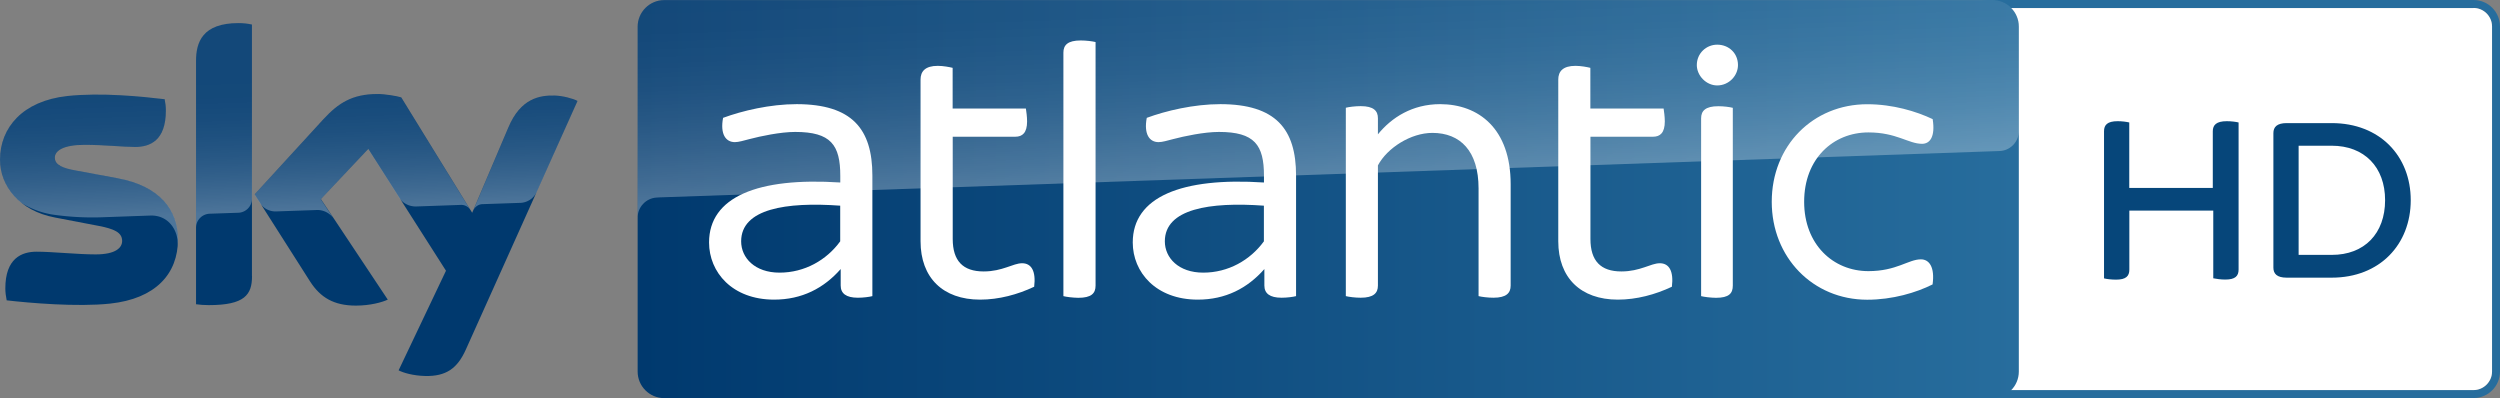 <svg xmlns="http://www.w3.org/2000/svg" xmlns:xlink="http://www.w3.org/1999/xlink" viewBox="0 0 3139.7 500"><rect x="0" y="0" width="3139.7" height="500" fill="#808080" stroke="none"/><path fill="#276d9d" d="M3106.4 0h-607.9c-18.4 0-33.3 14.9-33.3 33.3v433.3c0 18.4 14.8 33.3 33.3 33.3h607.9c18.4 0 33.3-14.9 33.3-33.3V33.4c0-18.5-14.8-33.4-33.3-33.4m0 10c12.9 0 23.3 10.5 23.3 23.3v433.3c0 12.8-10.5 23.3-23.3 23.3h-607.9c-12.9 0-23.3-10.5-23.3-23.3V33.4c0-12.9 10.5-23.3 23.3-23.3h607.9"/><path fill="#fff" d="M3106.4 10c12.9 0 23.3 10.5 23.3 23.3v433.3c0 12.8-10.5 23.3-23.3 23.3h-607.9c-12.9 0-23.3-10.5-23.3-23.3V33.4c0-12.9 10.5-23.3 23.3-23.3h607.9"/><path d="M2811.4 153.8v184.7c0 8.1-4.1 12.6-16.7 12.6-5.7 0-11-.8-15.1-1.6v-85h-105.4v74.1c0 8.1-4.1 12.6-16.7 12.6-6.1 0-12.2-.8-15.1-1.6V164.8c0-7.8 4.1-12.6 17.1-12.6 5.7 0 11.3.8 14.6 1.6V236H2779v-71.2c0-7.8 4.5-12.6 17.5-12.6 6 0 11.6.8 14.9 1.6m216.2 97.6c0 55.4-38.7 97.3-99.3 97.3h-56.5c-12.2 0-16.7-4.9-16.7-12.6V167.2c0-7.7 4.5-12.6 16.7-12.6h56.5c60.6 0 99.3 41.5 99.3 96.8m-32.2 0c0-41.5-26-68.4-67.1-68.4h-41.5v137.1h41.5c41.1.1 67.1-26.8 67.1-68.7" fill="#06467a"/><linearGradient id="A" gradientUnits="userSpaceOnUse" x1="800.802" y1="250.049" x2="2535.399" y2="250.049"><stop offset="0" stop-color="#00396e"/><stop offset="1" stop-color="#276d9d"/></linearGradient><path fill="url(#A)" d="M2502.1.1H834.2c-18.4 0-33.4 15-33.4 33.4v433.1c0 18.5 15 33.4 33.4 33.4H2502c18.5 0 33.4-15 33.4-33.4V33.5c.1-18.4-14.9-33.4-33.3-33.4z"/><path fill="#00396e" d="M500.6 465.1c6 3.1 18.1 6.7 33.3 7.1 26.2.6 40.4-9.4 51-32.9l140.4-312.5c-5.8-3.1-18.7-6.6-29.1-6.8-18.1-.4-42.4 3.3-57.8 40.2l-45.4 107-89.1-144.9c-5.8-1.7-19.8-4.2-30-4.2-31.6 0-49.1 11.5-67.4 31.3l-86.7 94.7 69.7 109.5c12.9 20 29.8 30.2 57.4 30.2 18.1 0 33.1-4.2 40.1-7.5L403 250l59.5-63 97.6 153-59.5 125.1zM316.5 346.9c0 23.1-9.1 36.3-54.1 36.3-6 0-11.2-.4-16.2-1.1V76.5c0-23.3 7.9-47.5 53.3-47.5 5.8 0 11.5.6 16.9 1.8v316.1h.1zm-93-46.1c0 43.1-28.1 74.4-85.3 80.5-41.4 4.4-101.3-.8-129.8-4.1-1-4.6-1.7-10.4-1.7-15 0-37.5 20.2-46.1 39.3-46.1 19.8 0 51 3.4 74.1 3.4 25.6 0 33.3-8.6 33.3-16.9 0-10.8-10.2-15.2-30-19l-54.3-10.4C24.1 264.7 0 233.5 0 200.5c0-40.2 28.5-73.8 84.5-79.9 42.4-4.6 93.9.6 122.3 4 1 4.8 1.5 9.4 1.5 14.4 0 37.5-19.8 45.6-38.9 45.6-14.6 0-37.3-2.7-63.3-2.7-26.4 0-37.3 7.3-37.3 16.1 0 9.4 10.4 13.3 26.9 16.2l51.8 9.6c53.1 9.7 76 39.9 76 77"/><g fill="#fff"><use xlink:href="#E"/><use xlink:href="#F"/><path d="M1335.5 371.9V66c0-9.3 5.4-15.2 21.7-15.2 6.9 0 14.7 1 18.7 2v305.9c0 9.8-5.4 15.3-21.6 15.3-7-.1-14.9-1.1-18.8-2.1"/><use xlink:href="#E" x="532.1"/><path d="M1897.2 231.3v127.4c0 9.3-5.4 15.2-21.6 15.2-6.9 0-14.7-1-18.7-2V236.7c0-47.2-23.1-69.8-58-69.8-27 0-56.6 18.7-68.4 40.8v151c0 9.3-5.4 15.2-21.6 15.2-6.9 0-14.7-1-18.7-2V135.3c3.9-1 11.8-2 18.7-2 16.2 0 21.6 5.9 21.6 15.2v20.2c17.2-21.2 43.3-37.9 78.2-37.9 48.2.1 88.5 30.6 88.5 100.5"/><use xlink:href="#F" x="800.9"/><path d="M2131 81.7c0-14.7 11.8-25.6 25.6-25.6 14.7 0 26.1 10.8 26.1 25.6 0 13.3-11.3 25.6-26.1 25.6-13.8 0-25.6-12.3-25.6-25.6m5.4 290.2V148.6c0-9.4 5.4-15.2 21.6-15.2 6.9 0 14.3 1 18.2 2v223.3c0 9.8-4.9 15.3-21.1 15.3-6.9-.1-14.8-1.1-18.7-2.1m88.7-118.5c0-70.3 51.6-122.5 120-122.5 32 0 61.5 8.9 82.1 18.7 3.5 22.1-3.4 31-13.3 31-17.2 0-32-14.3-67.4-14.3-44.3 0-80.7 33-80.7 87.1 0 53.6 36.4 87.1 80.7 87.1 35.4 0 50.2-14.8 65.9-14.8 10.3 0 17.7 9.4 14.7 31.5-20.6 10.3-50.2 19.2-82.1 19.2-68.3 0-119.9-53.2-119.9-123"/></g><linearGradient id="B" gradientUnits="userSpaceOnUse" x1="1670.653" y1="226.525" x2="1661.956" y2="-22.529"><stop offset="0" stop-color="#fff"/><stop offset=".12" stop-color="#fff" stop-opacity=".835"/><stop offset=".269" stop-color="#fff" stop-opacity=".658"/><stop offset=".42" stop-color="#fff" stop-opacity=".511"/><stop offset=".568" stop-color="#fff" stop-opacity=".397"/><stop offset=".716" stop-color="#fff" stop-opacity=".315"/><stop offset=".86" stop-color="#fff" stop-opacity=".266"/><stop offset="1" stop-color="#fff" stop-opacity=".25"/></linearGradient><path opacity=".3" fill="url(#B)" d="M824.8 248.1l3.2-.2 1682.5-58.2c13.9-.1 25-11.5 24.9-25.3V33.3c0-18.4-14.9-33.3-33.3-33.3h-1668c-18.4 0-33.3 14.9-33.3 33.3v240.8c-.4-13.7 10.3-25.3 24-26z"/><linearGradient id="C" gradientUnits="userSpaceOnUse" x1="366.135" y1="263.9" x2="360.273" y2="96.024"><stop offset="0" stop-color="#fff"/><stop offset=".12" stop-color="#fff" stop-opacity=".835"/><stop offset=".269" stop-color="#fff" stop-opacity=".658"/><stop offset=".42" stop-color="#fff" stop-opacity=".511"/><stop offset=".568" stop-color="#fff" stop-opacity=".397"/><stop offset=".716" stop-color="#fff" stop-opacity=".315"/><stop offset=".86" stop-color="#fff" stop-opacity=".266"/><stop offset="1" stop-color="#fff" stop-opacity=".25"/></linearGradient><path opacity=".3" fill="url(#C)" d="M725.3 126.9l-51.4 114.5c-4 8.2-12.3 13.4-21.4 13.4l-46.9 1.6c-5.1.3-9.6 3.7-11.4 8.5v-.1l44.3-104.5c15.4-36.9 39.7-40.6 57.7-40.2a78.89 78.89 0 0 1 29.1 6.8zM590.6 263.6l-86.8-141.1c-9.8-2.6-19.9-4-30.1-4.2-31.6 0-49.1 11.5-67.3 31.4l-86.7 94.6 6.9 10.9c4.5 6.8 12.3 10.7 20.5 10.3l49.4-1.7a24.67 24.67 0 0 1 21.8 9.8h0l-15.5-23.4 59.5-63.1 40 62.7c4.9 6.2 12.5 9.7 20.4 9.5l56.8-2c4.6.1 8.8 2.5 11.1 6.3h0zM299.5 29c-45.4 0-53.3 24.3-53.3 47.5v209.6c0-9.6 7.7-17.4 17.3-17.7l35.2-1.2c9.8 0 17.8-8 17.8-17.8h0V30.7c-5.7-1.2-11.3-1.8-17-1.7zm-152 194.7l-51.8-9.6c-16.5-2.9-27-6.7-27-16.1 0-8.8 11-16.1 37.4-16.1 26 0 48.7 2.7 63.3 2.7 19 0 38.9-8.1 38.9-45.6 0-4.8-.5-9.7-1.5-14.4-28.3-3.5-79.9-8.6-122.3-4-56 6.1-84.5 39.7-84.5 79.8.1 21.5 10.2 41.7 27.4 54.7C40 262.9 54.3 268 69 269.9a350.65 350.65 0 0 0 57.9 3l61.8-2.2c23.1-.8 35.8 18.9 34.5 38.8 0-.3 0-.5.1-.8v-.2c.2-2.6.3-5.2.3-7.8 0-37-23-67.2-76.1-77z"/><defs ><path id="E" d="M1095.6 220.4v151.5c-3.9 1-11.3 2-18.2 2-14.8 0-21.6-5.4-21.6-15.3v-20.7c-21.2 24.1-48.7 38.4-83.6 38.4-52.6 0-81.7-34.4-81.7-71.8 0-57.1 61-82.1 164.8-75.3v-8.4c0-38.8-11.8-55.1-56.6-55.1-18.7 0-43.8 5.4-57.1 8.9-7.9 2-13.8 3.9-18.7 3.9-11.3 0-18.7-9.8-14.8-30.5 24.1-8.9 59-17.2 92.5-17.2 69.4.1 95 31.1 95 89.6m-40.4 82.7v-44.8c-67.9-4.9-124.4 3.9-124.4 44.8 0 20.7 17.2 39.3 48.2 39.3 31.5 0 59-15.7 76.2-39.3"/><path id="F" d="M1298.8 360.1c-20.7 9.8-44.3 16.2-67.9 16.2-46.7 0-74.8-27.5-74.8-73.3V99.9c0-10.3 5.9-17.2 21.6-17.2 6.9 0 14.7 1.5 18.7 2.5v51.1h92c.5 3.4 1.5 10.3 1.5 16.2 0 14.3-5.9 19.2-14.7 19.2h-78.7v128.4c0 27.5 12.8 40.8 38.9 40.8 23.6 0 36.9-10.3 48.2-10.3 11.7 0 17.6 9.8 15.2 29.5"/></defs></svg>